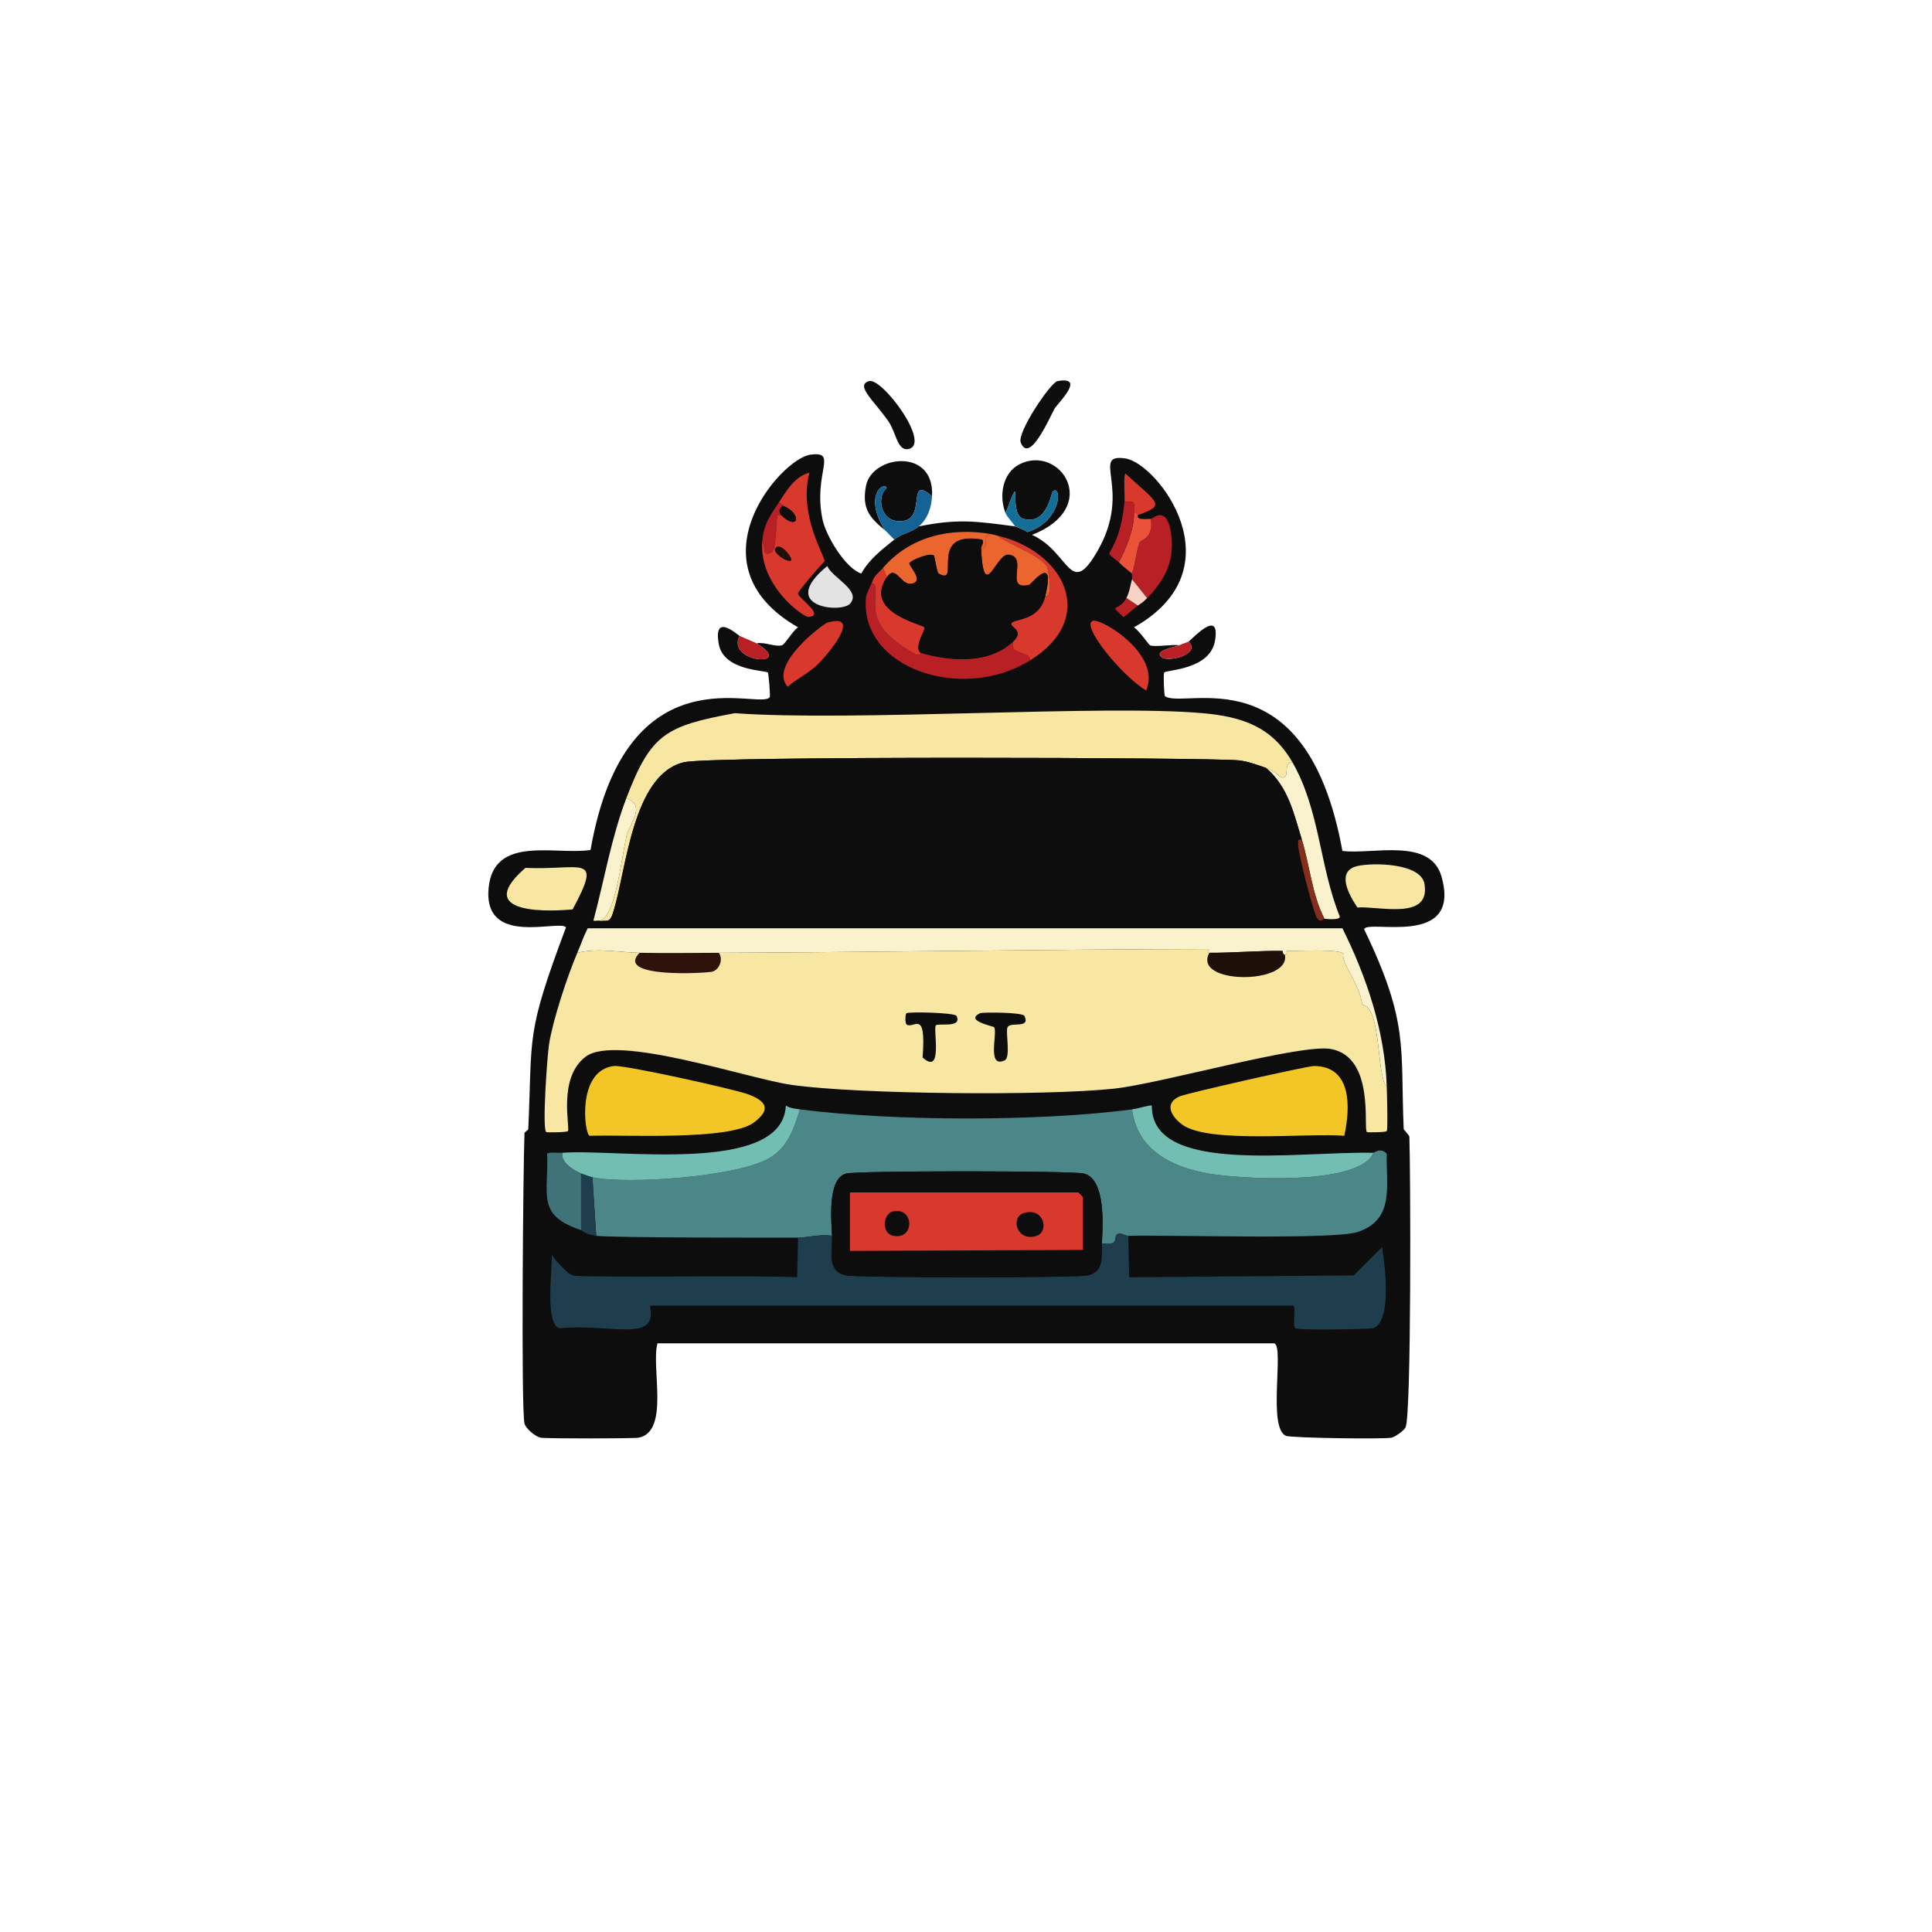 <?xml version="1.0" encoding="UTF-8"?>
<svg id="Layer_1" data-name="Layer 1" xmlns="http://www.w3.org/2000/svg" viewBox="0 0 512 512">
  <defs>
    <style>
      .cls-1 {
        fill: #eb652e;
      }

      .cls-1, .cls-2, .cls-3, .cls-4, .cls-5, .cls-6, .cls-7, .cls-8, .cls-9, .cls-10, .cls-11, .cls-12, .cls-13, .cls-14, .cls-15, .cls-16, .cls-17, .cls-18, .cls-19 {
        stroke-width: 0px;
      }

      .cls-2 {
        fill: #0d0d0e;
      }

      .cls-3 {
        fill: #ea5339;
      }

      .cls-4 {
        fill: #f7e7a2;
      }

      .cls-5 {
        fill: #f9f2cd;
      }

      .cls-6 {
        fill: #e3e3e3;
      }

      .cls-7 {
        fill: #d8392c;
      }

      .cls-8 {
        fill: #1e1009;
      }

      .cls-9 {
        fill: #b82025;
      }

      .cls-10 {
        fill: #1e3e4e;
      }

      .cls-11 {
        fill: #f1c626;
      }

      .cls-12 {
        fill: #156294;
      }

      .cls-13 {
        fill: #842f1b;
      }

      .cls-14 {
        fill: #f8d2c4;
      }

      .cls-15 {
        fill: #2e120c;
      }

      .cls-16 {
        fill: #72beb3;
      }

      .cls-17 {
        fill: #4b8688;
      }

      .cls-18 {
        fill: #136e98;
      }

      .cls-19 {
        fill: #407379;
      }
    </style>
  </defs>
  <path class="cls-2" d="m247,131.5c-7.45-6.35-.32,8.03-9.75,6.5-3.74-.61-5.04-6.27-2.25-8.75-.88-1.67-6.16,2.06-.5,11.25-4.12-3.37-6.14-5.8-5-11.75,1.56-8.16,18.23-10.21,17.5,2.75Z"/>
  <path class="cls-2" d="m230.25,101c3.44-1.12,16.7,16.72,10.5,18-2.93.61-3.25-4.33-5.25-7.25-3.79-5.53-8.92-9.56-5.25-10.75Z"/>
  <path class="cls-2" d="m280.25,101c7.67-1.43.04,5.93-.75,7.25-.98,1.63-6.67,15.09-9,9-1.01-2.64,7.91-15.91,9.75-16.25Z"/>
  <path class="cls-12" d="m247,131.5c-.17,2.93-1.07,5.9-3.5,8-1.87,1.62-4.39,1.79-6.5,3.5-.71-.65-1.98-2.08-2.5-2.5-5.66-9.19-.38-12.92.5-11.25-2.79,2.48-1.49,8.14,2.25,8.75,9.43,1.53,2.3-12.85,9.75-6.5Z"/>
  <g>
    <path class="cls-2" d="m237,143c2.11-1.71,4.63-1.88,6.5-3.5,10.41-2.13,15.5-1.32,25.5,0,.18.02,2.68.96,3.25,1.5,9.3-2.95,9.14-12.87,6.75-10.75-.45.4-1.54,9.02-7.75,7.25-4.39-1.25.16-14.55-4.75-1.5-1.83-4.42-.88-10.71,3.75-13,10.73-5.31,21.85,11.47,3.25,18.75,10.06,4.51,10.01,17.23,17.5,4,9.16-16.17-2.19-25.66,7.25-24.25,8.53,1.27,30.05,29.17,2.25,44.75,1.24.7,3.96,4.61,4.25,4.75,1.2.56,5.83-.29,7.75,0-.89.44-7.19,1.45-4.5,3.25,1.91,1.28,10.3-.96,7-4.25.84-.47,8.45-9.09,7-.25-1.3,7.9-13.16,7.73-13.5,8.5-.2.45-.04,6.04.25,6.25,5.08,3.61,37.42-11.74,47,41,7.9,1.03,23.26-3.67,26.25,6.75,5.51,19.19-19.61,11.25-20.5,14,12.01,24.85,9.56,31.36,10.5,53,0,.12,1.48,1.58,1.5,2,.32,8.68.56,73.48-1,77-.38.87-2.78,2.54-3.75,2.75-1.96.43-26.73.09-28-.5-4.85-2.26-.41-23.35-3-24.5h-163.5c-1.79,6.11,3.34,23.37-5,25-1.28.25-24.73.27-26,0-1.37-.29-3.92-2.41-4.25-3.75-.93-3.74-.36-68.26,0-77,0-.2.99-.8,1-1,1.14-25.3-.76-24.78,10-53.5-1.77-2.16-22.07,5.36-20.5-10.5,1.39-14.04,17.7-8.57,27-10,9.39-53.61,44.85-36.78,47.5-40.5.19-.27-.31-6.23-.5-6.5-.46-.65-11.69-.39-13-7.5-1.57-8.54,4.83-2.58,5.5-2.25-3.67,7.32,15.03,8.4,4.5,2,2.05-.47,5.06,1.03,6.75.5.8-.25,2.85-3.9,4.25-4.75-29-16.59-4.63-44.67,3.25-45.75,7.58-1.04.62,4.73,3.25,17.25.87,4.15,5.96,12.8,10.25,14.25,2.11-3.84,5.45-6.32,8.75-9Z"/>
    <g>
      <path class="cls-11" d="m162.75,282.5c2.77-.3,31.87,6.14,35.5,7.5,4.53,1.69,6.43,3.85,1.5,7.5-6.54,4.83-34.37,3.17-43.5,3.5-1.45-.64-3.4-17.45,6.5-18.5Z"/>
      <path class="cls-11" d="m348.25,282.5c10.07.07,9.63,11.05,8,18.5-9.44-.84-36.05,2.18-43-3-2.87-2.14-4.91-5.68-.5-7.5,2.01-.83,33.68-8.01,35.5-8Z"/>
      <path class="cls-4" d="m359.75,229.5c4.02-.92,16.79-.84,17.75,4.75,1.68,9.8-12.19,5.79-17.75,6.25-2.19-3.19-5.85-9.66,0-11Z"/>
      <path class="cls-4" d="m139.25,230c14.98.67,20.59-4.01,12.5,11-9.68.89-25.55.31-12.5-11Z"/>
      <g>
        <path class="cls-4" d="m342.5,202c-2.61.44-.69,3.33-2.25,4-1.09.47-1.54-1.38-4.75-2.5-2.33-.81-4.79-1.74-7.25-2-7.31-.77-139.85-1.2-147,.5-13.73,3.27-15.24,28.79-18.75,39.75-.3.93-.74,2.46-2,2.25-.45-.11-1.21.13-1.5,0,4.08-1.15,5.53-15.77,7-22.25.82-3.61,5.35-8.14,0-10.25,6.49-17,10.41-19.13,28.75-22.5,31.32,2.29,97.78-2.36,124,0,10.57.95,18.36,3.63,23.75,13Z"/>
        <path class="cls-5" d="m351,243.5c-3.34-6.51-3.91-14.2-6-21-2.15-6.97-3.62-14.02-9.5-19,3.21,1.12,3.66,2.97,4.75,2.5,1.56-.67-.36-3.56,2.25-4,7.26,12.62,7.18,27.51,12.5,40.75.42.95-2.04.93-4,.75Z"/>
        <path class="cls-5" d="m159,244c-.3-.13-1.18.09-1.75,0,2.85-10.59,4.74-21.99,8.75-32.5,5.35,2.11.82,6.64,0,10.25-1.47,6.48-2.92,21.1-7,22.25Z"/>
        <g>
          <path class="cls-2" d="m335.5,203.5c5.88,4.98,7.35,12.03,9.5,19-1.5-.21-.81.76-1,1.5-1.16,4.51,3.06,16.49,5.25,21h-188.5c-.42-.07-.2-.99-.25-1,1.26.21,1.7-1.32,2-2.25,3.51-10.96,5.02-36.48,18.75-39.75,7.15-1.7,139.69-1.27,147-.5,2.46.26,4.92,1.19,7.25,2Z"/>
          <path class="cls-13" d="m345,222.5c2.09,6.8,2.66,14.49,6,21-.5-.05-.86,1.26-2-.25-.82-1.09-4.68-15.99-5-19.25.19-.74-.5-1.71,1-1.5Z"/>
        </g>
        <path class="cls-15" d="m190.5,252.5c1.2,1.65.23,4.46-1.75,5-1.45.39-26.03,1.84-19.25-5,6.99.13,14.01.03,21,0Z"/>
        <g>
          <path class="cls-5" d="m367.5,288c-2.8-2.83-1.3-21.12-6.5-21.75-.53-5.31-5.69-11.07-5-13.5-.91-1.32-12.48-.71-14.75-.75-.38,0,0,1.01-.75,1-.77-.01-.36-1-.75-1-6.42-.07-12.89.53-19.25.5-1.04,0,.25-.64-.25-1-43.25.08-86.5.84-129.75,1-6.99.03-14.01.13-21,0-5.48-.1-11.01-1.34-16.5,0,.93-2.17,1.67-4.4,2.75-6.5h200c6.45,12.94,11.3,27.46,11.75,42Z"/>
          <path class="cls-8" d="m340.5,253c1.68,8.05-24.67,7.95-20-.5,6.36.03,12.83-.57,19.25-.5.39,0-.02.99.75,1Z"/>
          <g>
            <path class="cls-4" d="m320.5,252.5c-4.67,8.45,21.68,8.55,20,.5.76.01.37-1.01.75-1,2.27.04,13.84-.57,14.75.75-.69,2.43,4.47,8.19,5,13.5,5.2.63,3.7,18.92,6.5,21.75.05,1.55.34,11.27,0,11.75-.24.33-5.04.4-5.25.25-1.06-.75,2.24-19.81-9.5-22-8.01-1.49-44.83,9.12-57.5,10.5-17.88,1.94-67.78,1.53-85.5-1-11.47-1.64-46.31-13.58-54.5-7.5-7.56,5.61-4.07,18.94-4.75,19.75-.28.33-5.52.42-5.75.25-1.11-.79.27-20.2.75-23.25,1-6.41,4.88-18.16,7.5-24.25,5.49-1.34,11.02-.1,16.5,0-6.78,6.84,17.8,5.39,19.25,5,1.98-.54,2.95-3.35,1.75-5,43.25-.16,86.5-.92,129.75-1,.5.36-.79.99.25,1Z"/>
            <path class="cls-2" d="m240.25,268.5c.54-.38,12.79-.2,13.25.75,1.59,3.32-4.99,1.78-5.5,2.5-.75,1.06,1.98,13.44-3.5,8.5,1.01-13.24-2.34-7.39-4.25-8.75-.41-.29-.41-2.71,0-3Z"/>
            <path class="cls-2" d="m259.75,268.5c.53-.25,11.26-.3,11.75.75,1.63,3.52-3.79,1.4-4.5,3-.58,1.3.93,7.97-.75,8.75-4.74,2.2-1.92-6.87-2.75-8.75-.14-.31-8.05-1.71-3.75-3.75Z"/>
          </g>
        </g>
      </g>
      <g>
        <path class="cls-18" d="m269,139.5c-.65-1.09-2.02-2.35-2.5-3.5,4.91-13.05.36.25,4.75,1.5,6.21,1.77,7.3-6.85,7.75-7.25,2.39-2.12,2.55,7.8-6.75,10.75-.57-.54-3.07-1.48-3.25-1.5Z"/>
        <g>
          <path class="cls-9" d="m315,170c3.3,3.29-5.09,5.53-7,4.25-2.69-1.8,3.61-2.81,4.5-3.25.81-.4,1.81-.62,2.5-1Z"/>
          <path class="cls-9" d="m304,158.5l-4-5c.12-.41-.12-1.1,0-1.5,1.01-3.25,1.19-6.24,2-8.25.29-.72,3.74-1,3-6.25.52-.04,4.65-4.28,5.5,5.25.58,6.5-2.19,11.38-6.5,15.75Z"/>
          <path class="cls-7" d="m289.75,164.5c2.47-.48,18.09,9.02,14,18.5-6.63-4-17.76-17.77-14-18.5Z"/>
          <path class="cls-3" d="m301.5,136.5c.24.34-.93,1.35,3.5,1,.74,5.25-2.71,5.53-3,6.25-.81,2.01-.99,5-2,8.25-1.14-.96-2.47-1.93-3.5-3,1.91-3.43,4.18-9.21,4-13,1.14-.18.94.42,1,.5Z"/>
          <path class="cls-7" d="m301.5,136.5c-.06-.08.14-.68-1-.5-.13-2.76.81-3.29-2.5-3,.13-1.29-.33-7.04.25-7.5,8.74,7.96,10.8,8.38,3.25,11Z"/>
          <path class="cls-9" d="m300.5,136c.18,3.79-2.09,9.57-4,13-.41-.42-2.45-1.8-2.5-2.25-.08-.72,3-3.42,4-13.75,3.31-.29,2.37.24,2.5,3Z"/>
          <path class="cls-14" d="m304,158.5c-1.28,1.3-1.26,1.13-2.5,2l-3-2c.97-1.96.93-3.04,1.5-5l4,5Z"/>
          <path class="cls-9" d="m301.5,160.5c-.52.36-3.51,3.01-3.75,3-.16,0-2.27-2.09-2.25-2.25.03-.2,2.02-.78,3-2.75l3,2Z"/>
        </g>
        <g>
          <path class="cls-9" d="m200.5,170.5c10.53,6.4-8.17,5.32-4.5-2,1.68.82,3.78,1.57,4.5,2Z"/>
          <path class="cls-7" d="m219.25,165c9.66-2.74-.1,8.83-3,11.5-2.2,2.03-5.26,3.47-7.5,5.5-5.25-5.72,9.45-16.7,10.5-17Z"/>
          <path class="cls-6" d="m219.25,150c1.2,3.09,9.2,6.5,6,10-2.37,2.59-19.32.86-6-10Z"/>
          <path class="cls-9" d="m207.5,134c-1.76,1.46-.43,2.24-.5,2.5-.01.05-.91-.18-1,.25-.47,2.22-.05,9.01-1.75,9.75-2.52,1.1-1.2-2.03-2.25-3,.34-4.59,2.17-6.94,4.5-10.5.04.24.93.97,1,1Z"/>
          <g>
            <path class="cls-7" d="m202,143.5c1.05.97-.27,4.1,2.25,3,1.7-.74,1.28-7.53,1.75-9.75.09-.43.99-.2,1-.25,4.57,4.38,5.74-.26.5-2.5-.07-.03-.96-.76-1-1,2.02-3.09,4.17-6.75,8-7.75-2.95,11.47,4.25,22.2,4,23.5-1.12,1.14-7.01,7.85-7,8.5.01,1.33,7.34,5.89,2.75,6.25-1.24.1-13.12-8.16-12.25-20Z"/>
            <path class="cls-2" d="m207,136.5c.07-.26-1.26-1.04.5-2.5,5.24,2.24,4.07,6.88-.5,2.5Z"/>
            <path class="cls-8" d="m205.75,145c.87-.6,2.19.58,2.75,1.25,4.48,5.33-5.15.41-2.75-1.25Z"/>
          </g>
        </g>
        <g>
          <path class="cls-9" d="m244,173c7.84,2.26,18.04,3.09,24.5-3-1.14,3.81,4.39,2.27,4.5,5-18.18,11.29-45.32,2.01-43.5-16.75.08-.78,1.15-2.87,1.5-3.75.31-.05,1,.65,1,.75.18,6.2-2.36,10.88,10.75,18.25,1.48.22,1.19-.52,1.25-.5Z"/>
          <path class="cls-7" d="m273,175c-.11-2.73-5.64-1.19-4.5-5,3.1-2.92-.81-3.7-.5-4.75.42-1.42,7.32-.36,9-7.25,2.29.28.7-7.35.5-7.75-1.52-3.04-10.94-6.3-13-8.25,17.55,4.17,26.59,21.77,8.5,33Z"/>
          <path class="cls-1" d="m262.5,141.5c-2.41.47.01,3.36-2.5,4-.05-.99,1.01-1.61.25-2.5-14.79-2.52-5.27,12.57-11.5,9-.48-.27-1.06-4.59-1.25-4.75-1.1-.95-6.37,1.37-6.5,2-.15.7,3.49,4.23,1.25,5.25-3.44,1.57-4.66-5.34-7.25-1.5l-1-2.5c7.22-8.37,17.84-10.76,28.5-9Z"/>
          <path class="cls-1" d="m264.5,142c2.06,1.95,11.48,5.21,13,8.25.2.4,1.79,8.03-.5,7.75,2.84-11.68-3.68-3.14-4.25-3-6.97,1.65.05-7.49-5.5-8-3.32-.3-6.54,13.05-7.25-1.5,2.51-.64.09-3.53,2.5-4,.4.07,1.36.35,2,.5Z"/>
          <path class="cls-7" d="m235,153c-6.25,9.27,9.46,12.43,10,13.25.39.59-2.97,5.24-1,6.75-.06-.02.23.72-1.25.5-13.11-7.37-10.57-12.05-10.75-18.25,0-.1-.69-.8-1-.75,1.02-2.52,1.59-2.37,3-4l1,2.5Z"/>
          <path class="cls-2" d="m260,145.5c.71,14.55,3.93,1.2,7.25,1.5,5.55.51-1.47,9.65,5.5,8,.57-.14,7.09-8.68,4.25,3-1.68,6.89-8.58,5.83-9,7.25-.31,1.05,3.6,1.83.5,4.75-6.46,6.09-16.66,5.26-24.5,3-1.97-1.51,1.39-6.16,1-6.75-.54-.82-16.25-3.98-10-13.25,2.59-3.84,3.81,3.07,7.25,1.5,2.24-1.02-1.4-4.55-1.25-5.25.13-.63,5.4-2.95,6.5-2,.19.16.77,4.48,1.25,4.75,6.23,3.57-3.29-11.52,11.5-9,.76.89-.3,1.51-.25,2.5Z"/>
        </g>
      </g>
      <g>
        <path class="cls-17" d="m300,294c1.35,10.8,10.54,15.29,20.25,17,8.26,1.45,39.94,3.35,43.75-5.5.18,0,1.8-1.52,3.5.25-.22,8.28,2.26,17.49-7.75,20.75-6.46,2.1-49.18.73-60.75,1-.88.02-1.87-.89-2.75-.5-1.5.67.89,3.24-4.25,2.5.28-4.58,1.06-17.04-4.75-18.5-3.05-.77-59.95-.79-63,0-5.03,1.3-3.93,12.51-3.75,16.5-2.8-.52-6.92.5-9,.5-8.76,0-49.3.03-53.5-.5l-1-15.5c9.46,1.95,38.28-.14,46.75-5,5.04-2.89,6.6-7.81,8.25-13,24.77,3.17,63.33,3.25,88,0Z"/>
        <path class="cls-10" d="m299,327.5l.25,11,59.5-.5,7.5-7.5c.77,4.42,2.76,20.17-2.5,21.5-.99.25-19.66.59-20.5,0-.75-.53.25-5.47-.5-6h-170.5c2.2,10.07-10.08,4.71-24,6-3.93-1.16-1.85-15.7-2-19.5.73,1.44,4.37,5.22,5.5,5.5,2.89.72,50.65-.1,59.5.5l.25-10.5c2.08,0,6.2-1.02,9-.5.17,3.96-1.61,9.41,3.75,10.5,3.14.64,60.87.69,64,0,4.57-1.01,3.55-5.26,3.75-8.5,5.14.74,2.75-1.83,4.25-2.5.88-.39,1.87.52,2.75.5Z"/>
        <path class="cls-16" d="m212,294c-1.65,5.19-3.21,10.11-8.25,13-8.47,4.86-37.29,6.95-46.75,5-.44-.09-2.5-.79-3-1-2.15-.92-5.43-2.96-5-5.5,14.18-1.14,58.47,6,59.25-12.5,1.1.69,2.5.84,3.75,1Z"/>
        <path class="cls-16" d="m364,305.5c-3.81,8.85-35.49,6.95-43.75,5.5-9.71-1.71-18.9-6.2-20.25-17,1.8-.24,4.9-1.29,5.25-1-.21,18.48,38.85,12.06,58.75,12.5Z"/>
        <path class="cls-19" d="m149,305.5c-.43,2.54,2.85,4.58,5,5.5v15c-11.98-3.99-8.58-9.41-9-20.25.36-.51,3.18-.18,4-.25Z"/>
        <path class="cls-10" d="m157,312l1,15.5c-3.04-.38-3.8-1.43-4-1.5v-15c.5.21,2.56.91,3,1Z"/>
        <g>
          <path class="cls-2" d="m292,329.5c-.2,3.24.82,7.49-3.75,8.5-3.13.69-60.86.64-64,0-5.36-1.09-3.58-6.54-3.75-10.5-.18-3.99-1.28-15.2,3.75-16.5,3.05-.79,59.95-.77,63,0,5.81,1.46,5.03,13.92,4.75,18.5Z"/>
          <g>
            <path class="cls-7" d="m225.25,316h60.5l1.25,1.25v14l-61.75.25v-15.5Z"/>
            <path class="cls-2" d="m271.25,321.5c5.43-1.75,6.86,4.87,3.5,6-5.25,1.76-7.05-4.86-3.5-6Z"/>
            <path class="cls-2" d="m236.75,321c5.54-1.09,5.7,7.62,0,6.5-3.27-.64-2.78-5.95,0-6.5Z"/>
          </g>
        </g>
      </g>
    </g>
  </g>
</svg>
